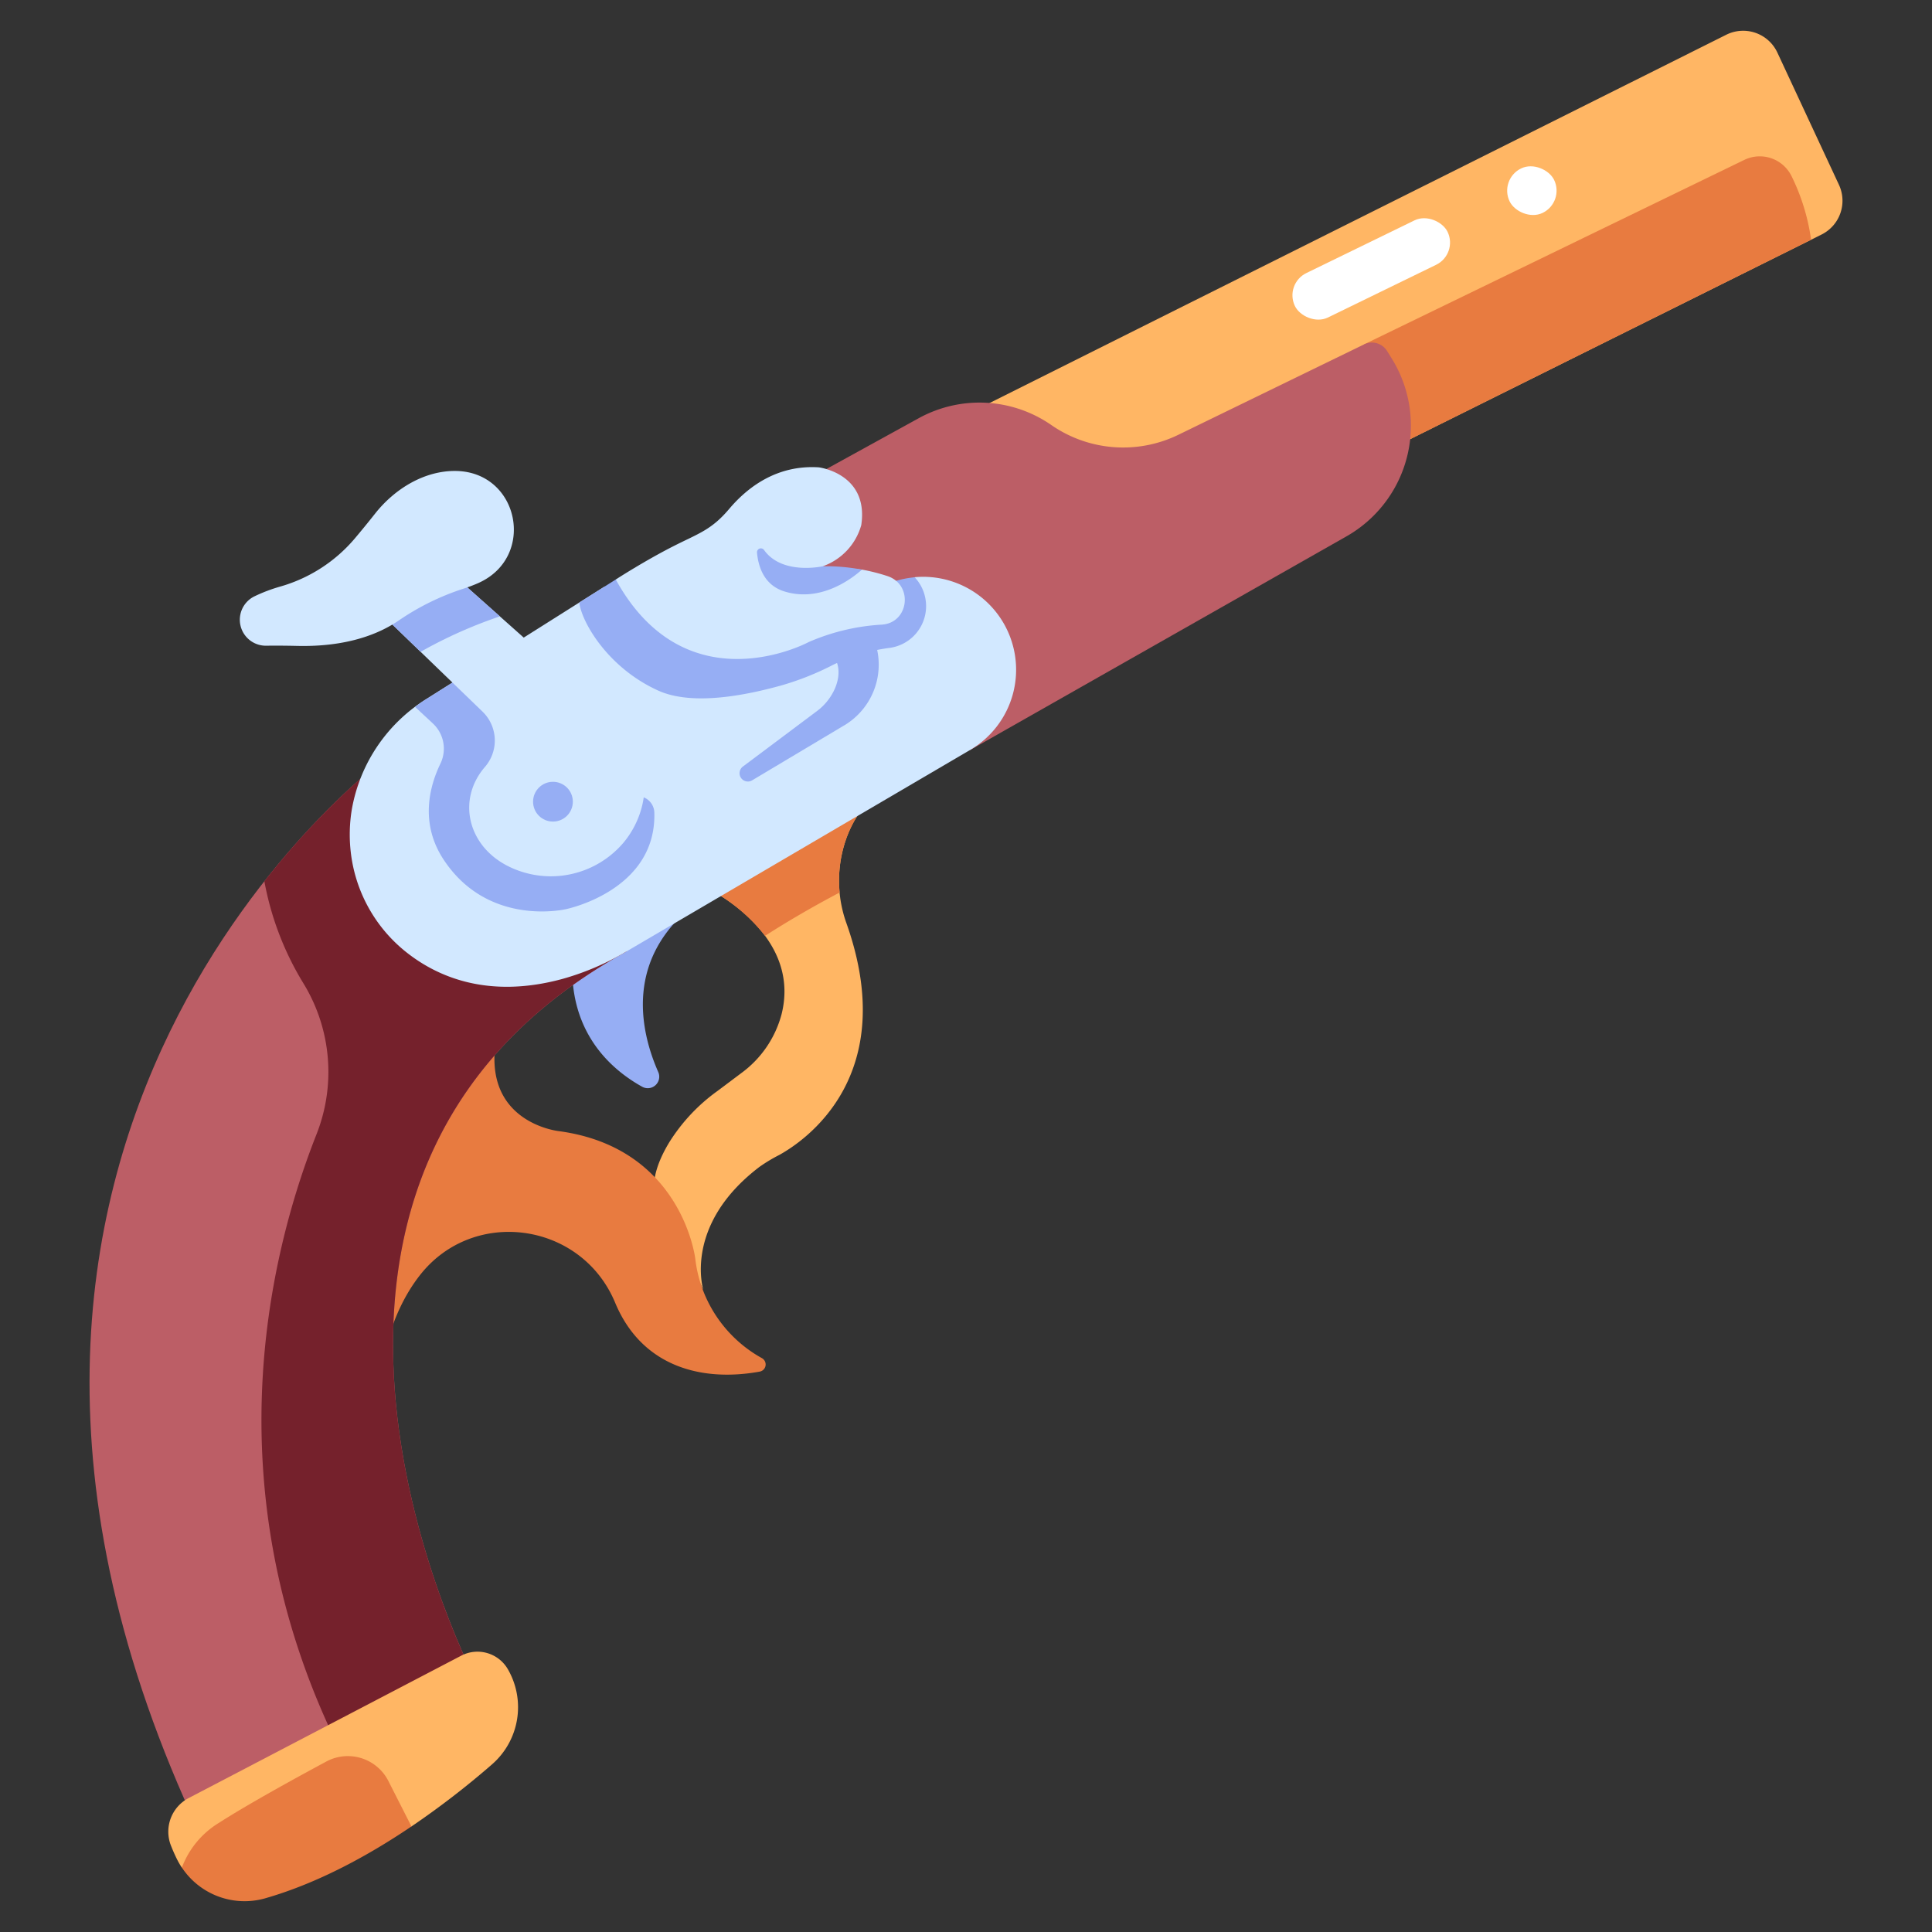 <svg id="Flat" height="512" viewBox="0 0 340 340" width="512" xmlns="http://www.w3.org/2000/svg"><rect x="0" y="0" width="340" height="340" fill="#333333" stroke="none"/><path d="m168.519 73.736 135.27-67.619a6.645 6.645 0 0 1 9 3.138l10.837 23.266a6.645 6.645 0 0 1 -3.065 8.755l-86.4 42.975s-30.272 19.119-65.642-10.515z" fill="#ffb664"/><path d="m318.723 42.188a36.664 36.664 0 0 0 -3.454-11.218 6.232 6.232 0 0 0 -8.32-2.821l-66.881 32.451-16.268 27.853a41.721 41.721 0 0 0 10.36-4.2z" fill="#e87b40"/><path d="m123.832 155.984s17.369 7.864 13.714 22.491a18.775 18.775 0 0 1 -7.058 10.349l-4.207 3.158a31.984 31.984 0 0 0 -8.5 9.044c-1.575 2.6-2.872 5.645-2.69 8.466l8.676 17.472s-3.589-11.378 9.908-21.629a28.243 28.243 0 0 1 3.463-2.082c4.511-2.495 21.352-13.886 11.833-40.744a22.207 22.207 0 0 1 -.1-14.773 19.782 19.782 0 0 1 5.584-8.35z" fill="#ffb664"/><path d="m67.076 241.87s.792-9.87 6.924-17.585c9.369-11.777 27.994-9.23 34.07 4.538q.117.266.231.537c4.656 11.05 15.021 13.9 25.393 12.021a1.275 1.275 0 0 0 .4-2.364 23.028 23.028 0 0 1 -11.733-17.47s-2.24-19.554-24.013-22.486c0 0-14.856-1.564-10.555-18.374.007 0-24.627 7.037-20.717 61.183z" fill="#e87b40"/><path d="m134.634 164.693q6.045-3.887 13.134-7.63a21.741 21.741 0 0 1 1.112-9.327 19.782 19.782 0 0 1 5.584-8.35l-30.632 16.6a31.021 31.021 0 0 1 10.802 8.707z" fill="#e87b40"/><path d="m121.587 147.7-19.456 13.045c-5.039 18.273 4.345 26.866 10.863 30.494a2.022 2.022 0 0 0 2.848-2.578c-3.093-7.013-6.24-20.166 7.08-30.035z" fill="#96aef4"/><path d="m68.261 133.067s-91.28 66.221-33.13 189.459l48.918-26.142s-47.049-88.584 26.17-128.928z" fill="#bc5e66"/><path d="m46.525 155.094a52.589 52.589 0 0 0 6.908 18.016 29.863 29.863 0 0 1 2.23 26.6c-8.5 21.574-18.581 63.458 4.7 109.334l23.682-12.656s-47.045-88.588 26.174-128.932l-41.958-34.389s-10.277 7.466-21.736 22.027z" fill="#75212c"/><path d="m139.953 85.557 21.723-11.957a22.191 22.191 0 0 1 23.342 1.2 22.194 22.194 0 0 0 22.359 1.712l32.691-15.912a3.13 3.13 0 0 1 4.029 1.162l.825 1.326a22.4 22.4 0 0 1 -7.963 31.3l-66.229 37.6-36.937-27.961z" fill="#bc5e66"/><path d="m106.363 103.247-31.263 19.731a28.721 28.721 0 0 0 -13.176 19.415 27.061 27.061 0 0 0 -.185 7.651 26.272 26.272 0 0 0 9.73 17.5c5.478 4.361 14.436 8.283 27.5 4.734a46.39 46.39 0 0 0 11.251-4.823l60.511-35.477a16.356 16.356 0 0 0 5.9-22.284 16.362 16.362 0 0 0 -15.653-8.118l-3.338 1.515-9.241 2.094z" fill="#d2e8ff"/><path d="m99.62 159.992s15.944-3.239 15.531-17.009a2.972 2.972 0 0 0 -5.864-.581l-22.994-26.49-11.2 7.066c-.707.445-1.387.925-2.05 1.425l3.119 2.9a6.055 6.055 0 0 1 1.353 7.066c-1.909 3.944-3.71 10.5.6 16.978 7.911 11.902 21.505 8.645 21.505 8.645z" fill="#96aef4"/><path d="m64.655 105.664 20.3 19.608a7.075 7.075 0 0 1 .363 9.721q-.066.077-.132.156c-4.5 5.423-2.983 12.8 2.973 16.568q.372.235.772.46a16.77 16.77 0 0 0 20.038-3.05c4.368-4.431 8.143-14.525-2.025-23.772l-30.429-27.075z" fill="#d2e8ff"/><path d="m33.239 316.409 47.928-25.037a6.177 6.177 0 0 1 8.213 2.393 13.343 13.343 0 0 1 -2.794 16.735 150.05 150.05 0 0 1 -14.171 10.923l-40.415 7.242a13.407 13.407 0 0 1 -.895-1.554c-.366-.746-.719-1.544-1.053-2.4a6.677 6.677 0 0 1 3.187-8.302z" fill="#ffb664"/><g fill="#96aef4"><path d="m153.005 110.8a12.445 12.445 0 0 1 -4.73 17.028l-15.913 9.5a1.463 1.463 0 0 1 -1.627-2.427l12.936-9.689a9.949 9.949 0 0 0 3.312-4.159c.889-2.189 1.15-5.127-2.077-7.371z"/><circle cx="97.311" cy="141.084" r="3.5"/><path d="m76.515 98.28-11.86 7.384 9.364 9.043a81.1 81.1 0 0 1 13.952-6.235z"/></g><path d="m84.212 102.59a25.9 25.9 0 0 1 -2.711 1.026 44.251 44.251 0 0 0 -11.41 5.636c-3.363 2.284-8.99 4.624-17.815 4.416-1.992-.047-3.8-.055-5.431-.033a4.575 4.575 0 0 1 -2.006-8.717 28.322 28.322 0 0 1 4.445-1.684 26.822 26.822 0 0 0 13.163-8.482c1.095-1.298 2.288-2.752 3.553-4.352 3.484-4.413 8.73-7.6 14.236-7.518 11.148.174 14.151 15.149 3.976 19.708z" fill="#d2e8ff"/><path d="m157.486 102.285-9.092 2.9-40.031-3.2-6.413 4.047c.321 3.154 4.766 11.356 13.867 15.492 6.168 2.8 15.821.717 21.542-.858a49.643 49.643 0 0 0 9.2-3.64 32.12 32.12 0 0 1 10.054-3.016 7.416 7.416 0 0 0 4.537-12.217c-.058-.067-.118-.133-.18-.2a16.353 16.353 0 0 0 -3.484.692z" fill="#96aef4"/><path d="m108.363 101.984s5.066-3.293 10.3-5.94c4.29-2.171 6.553-2.8 9.656-6.477 3.22-3.812 8.4-7.8 15.791-7.321 0 0 8.818 1.091 7.461 10.155a10.751 10.751 0 0 1 -6.783 7.255l6.913.586a34.062 34.062 0 0 1 4.481 1.142c4.584 1.514 3.8 8.255-1.024 8.542a37.534 37.534 0 0 0 -12.858 3.074s-21.5 11.594-33.937-11.016z" fill="#d2e8ff"/><path d="m145.958 99.648-1.175.008s-7.141 1.612-10.323-2.866a.684.684 0 0 0 -1.24.449c.223 2.483 1.234 5.742 4.838 6.85 6.334 1.947 11.79-2.2 13.638-3.846a35.449 35.449 0 0 0 -5.738-.595z" fill="#96aef4"/><path d="m68.343 313.415a8 8 0 0 0 -10.916-3.415c-5.873 3.158-13.977 7.625-18.978 10.84a15.629 15.629 0 0 0 -6.439 7.822 13.247 13.247 0 0 0 14.6 5.427c9.3-2.659 18.219-7.543 25.8-12.667z" fill="#e87b40"/><rect fill="#fff" height="8.694" rx="4.347" transform="matrix(.899 -.438 .438 .899 3.677 110.507)" width="29.871" x="226.364" y="42.938"/><rect fill="#fff" height="8.694" rx="4.347" transform="matrix(.899 -.438 .438 .899 12.571 121.498)" width="8.694" x="265.216" y="29.161"/></svg>